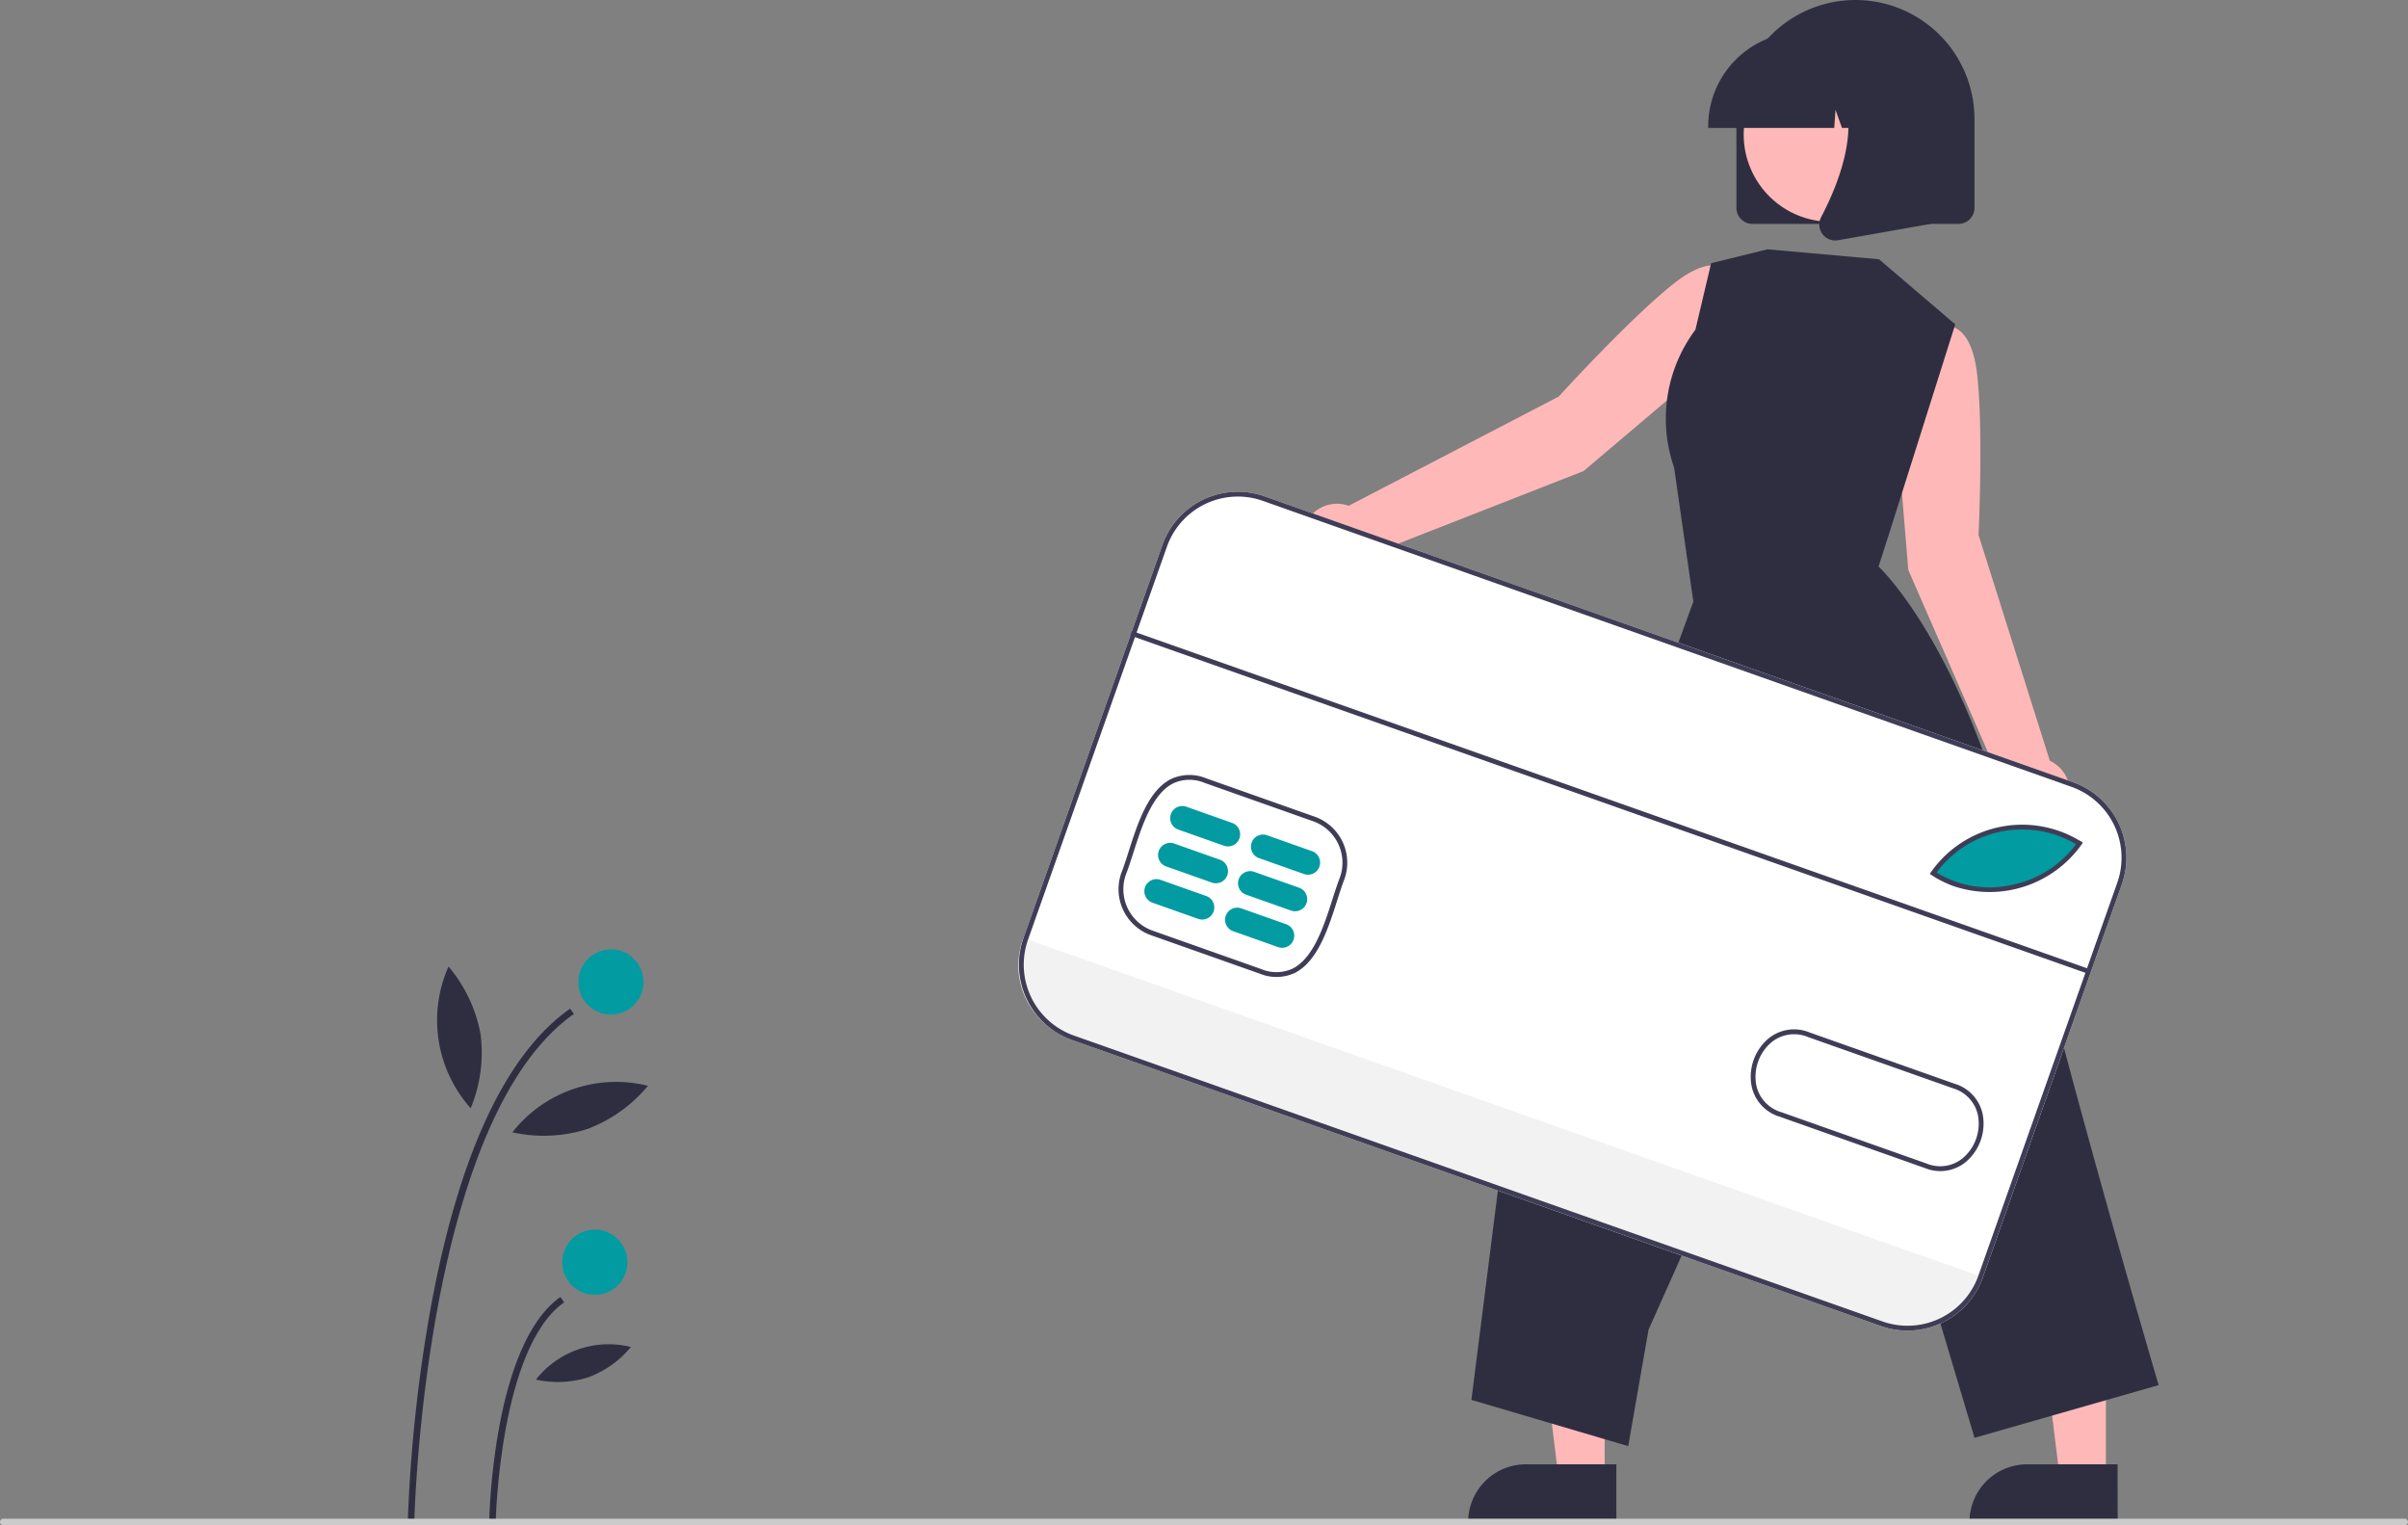 <svg id="subscription" xmlns="http://www.w3.org/2000/svg" width="225.51" height="142.813" viewBox="0 0 225.51 142.813">
  <rect x="0" y="0" width="225.51" height="142.813" fill="#808080" stroke="none"/>
  <path id="Path_390" data-name="Path 390" d="M804.863,596.082l-.61-.012a141.537,141.537,0,0,1,2.166-20.228c2.639-14.306,7.028-23.7,13.043-27.925l.35.5C805.76,558.284,804.87,595.705,804.863,596.082Z" transform="translate(-766.067 -453.473)" fill="#2f2e41"/>
  <path id="Path_391" data-name="Path 391" d="M807.863,657.416l-.61-.012c.013-.676.395-16.6,6.665-21.008l.35.5C808.251,641.121,807.866,657.253,807.863,657.416Z" transform="translate(-761.438 -514.952)" fill="#2f2e41"/>
  <ellipse id="Ellipse_42" data-name="Ellipse 42" cx="3.052" cy="3.052" rx="3.052" ry="3.052" transform="translate(54.166 88.896)" fill="#019ba1"/>
  <ellipse id="Ellipse_43" data-name="Ellipse 43" cx="3.052" cy="3.052" rx="3.052" ry="3.052" transform="translate(52.655 115.139)" fill="#019ba1"/>
  <path id="Path_392" data-name="Path 392" d="M836.526,541.326a13.554,13.554,0,0,1-.921,6.939A12.353,12.353,0,0,1,833.528,535,13.553,13.553,0,0,1,836.526,541.326Z" transform="translate(-791.524 -444.498)" fill="#2f2e41"/>
  <path id="Path_393" data-name="Path 393" d="M788.511,574.914a13.555,13.555,0,0,1-6.994.3,12.353,12.353,0,0,1,12.7-4.356A13.555,13.555,0,0,1,788.511,574.914Z" transform="translate(-733.534 -469.189)" fill="#2f2e41"/>
  <path id="Path_394" data-name="Path 394" d="M791.642,653.989a9.5,9.5,0,0,1-4.9.212,8.658,8.658,0,0,1,8.9-3.053A9.5,9.5,0,0,1,791.642,653.989Z" transform="translate(-736.553 -525.023)" fill="#2f2e41"/>
  <path id="Path_395" data-name="Path 395" d="M447.578,342.342l19.674-10.231s6.607-7.276,10.756-10.562,5.427-.872,5.427-.872l1.744,2.907-4.215,5.863-11.386,9.642-20.345,7.969a3.226,3.226,0,1,1-1.655-4.715Z" transform="translate(-321.273 -294.983)" fill="#ffb8b8"/>
  <path id="Path_396" data-name="Path 396" d="M345.164,346.426l1.165-7.126,3.289-.822s2.61-.8,3.22,4.454.137,15.074.137,15.074l6.678,21.146a3.233,3.233,0,1,1-4.5,2.164L346.4,361.295Z" transform="translate(-167.684 -307.915)" fill="#ffb8b8"/>
  <path id="Path_397" data-name="Path 397" d="M252.893,416.116h-4.3l-2.048-16.6h6.352Z" transform="translate(-102.617 -277.601)" fill="#ffb8b8"/>
  <path id="Path_398" data-name="Path 398" d="M498.2,687.732h-8.476a5.4,5.4,0,0,0-5.4,5.4v.176H498.2Z" transform="translate(-346.828 -550.622)" fill="#2f2e41"/>
  <path id="Path_399" data-name="Path 399" d="M99.065,416.116h-4.3l-2.047-16.6h6.352Z" transform="translate(98.152 -277.601)" fill="#ffb8b8"/>
  <path id="Path_400" data-name="Path 400" d="M344.372,687.732H335.9a5.4,5.4,0,0,0-5.4,5.4v.176h13.877Z" transform="translate(-146.058 -550.622)" fill="#2f2e41"/>
  <path id="Path_401" data-name="Path 401" d="M356.083,315.847l7.138,6.094-5.858,18.539-1.322,4.14s8.071,7.442,13.065,28.231,13.164,48.412,13.164,48.412L365.026,426.2,351,379.172l-16.5,36.894-1.905,10.912-14.686-4.33,3.464-27.367,17.321-47.373-1.8-12.558a13.885,13.885,0,0,1,1.992-12.9l1.472-6.236,5.274-1.3Z" transform="translate(-180.112 -291.57)" fill="#2f2e41"/>
  <path id="Path_402" data-name="Path 402" d="M375.926,259.386h19.3a1.5,1.5,0,0,0,1.5-1.5V249.57a11.147,11.147,0,1,0-22.294,0v8.319A1.5,1.5,0,0,0,375.926,259.386Z" transform="translate(-211.815 -238.422)" fill="#2f2e41"/>
  <ellipse id="Ellipse_44" data-name="Ellipse 44" cx="8.173" cy="8.173" rx="8.173" ry="8.173" transform="translate(168.22 23.689) rotate(-118.663)" fill="#ffb8b8"/>
  <path id="Path_403" data-name="Path 403" d="M392.885,257.22h11.8l.121-1.694.605,1.694h1.817l.24-3.358,1.2,3.358h3.516v-.166a8.828,8.828,0,0,0-8.818-8.818H401.7a8.828,8.828,0,0,0-8.818,8.818Z" transform="translate(-232.908 -245.241)" fill="#2f2e41"/>
  <path id="Path_404" data-name="Path 404" d="M389.451,276.165a1.531,1.531,0,0,0,.265-.023l8.641-1.525V260.335h-9.513l.236.275c3.277,3.822.808,10.018-.955,13.372a1.475,1.475,0,0,0,.117,1.566,1.491,1.491,0,0,0,1.208.617Z" transform="translate(-217.577 -253.648)" fill="#2f2e41"/>
  <path id="Path_405" data-name="Path 405" d="M332.789,440.655l75.734,26.777a7.5,7.5,0,0,0,9.556-4.564l13.01-36.8a7.5,7.5,0,0,0-4.564-9.556l-75.734-26.776a7.5,7.5,0,0,0-9.556,4.564l-13.01,36.8A7.5,7.5,0,0,0,332.789,440.655Z" transform="translate(-232.378 -343.266)" fill="#fff"/>
  <path id="Path_406" data-name="Path 406" d="M373.155,526.253l-.069.195a7.151,7.151,0,0,0,4.36,9.125l76.113,26.91a7.151,7.151,0,0,0,9.125-4.358l.069-.195Z" transform="translate(-277.308 -438.42)" fill="#f2f2f2"/>
  <path id="Path_407" data-name="Path 407" d="M342.753,496.567c5.02,3.3,11.454.817,13.7-2.8l-.359-.2A10.2,10.2,0,0,0,342.753,496.567Z" transform="translate(-161.882 -414.775)" fill="#019ba1"/>
  <path id="Path_408" data-name="Path 408" d="M580.107,494.823a4.108,4.108,0,0,0,3.289-.059c2.155-1.071,3.166-4.246,3.979-6.8.236-.742.46-1.443.687-2.016l0-.009a4.569,4.569,0,0,0-2.769-5.8l-10.187-3.6a4.106,4.106,0,0,0-3.285.059c-2.155,1.069-3.167,4.244-3.98,6.794-.237.744-.461,1.446-.689,2.02a4.572,4.572,0,0,0,2.768,5.811Zm7.532-9.036c-.233.587-.458,1.294-.7,2.042-.787,2.47-1.766,5.543-3.749,6.529a3.628,3.628,0,0,1-2.935.038l-10.184-3.6a4.115,4.115,0,0,1-2.495-5.225c.231-.58.457-1.29.7-2.041.787-2.469,1.767-5.541,3.75-6.525a3.625,3.625,0,0,1,2.932-.038l10.186,3.6A4.114,4.114,0,0,1,587.638,485.787Z" transform="translate(-462.144 -403.66)" fill="#3f3d56"/>
  <path id="Path_409" data-name="Path 409" d="M343.411,497.195a10.573,10.573,0,0,0,11.955-3.9l.125-.2-.56-.318a10.436,10.436,0,0,0-13.651,3.077l-.123.189.188.124A9.523,9.523,0,0,0,343.411,497.195Zm11.441-3.939a9.869,9.869,0,0,1-5.973,3.8,9.459,9.459,0,0,1-7.092-1.144,9.975,9.975,0,0,1,12.907-2.747Z" transform="translate(-160.429 -414.213)" fill="#3f3d56"/>
  <path id="Path_410" data-name="Path 410" d="M388,567.281a3.766,3.766,0,0,0,3.83-.636,4.711,4.711,0,0,0,1.541-4.355,3.78,3.78,0,0,0-2.654-2.93l-13.573-4.8a3.786,3.786,0,0,0-3.9.614,4.711,4.711,0,0,0-1.539,4.355,3.8,3.8,0,0,0,2.655,2.926l13.573,4.8Zm2.632-7.47a3.335,3.335,0,0,1,2.293,2.564,4.244,4.244,0,0,1-1.389,3.923,3.339,3.339,0,0,1-3.453.53l-13.58-4.8a3.344,3.344,0,0,1-2.357-2.583,4.244,4.244,0,0,1,1.387-3.923,3.353,3.353,0,0,1,3.456-.534l13.58,4.8.062.021Z" transform="translate(-207.679 -457.889)" fill="#3f3d56"/>
  <path id="Path_411" data-name="Path 411" d="M575.886,496.668l4.279,1.513a1.135,1.135,0,0,0,.756-2.139l-4.279-1.513a1.135,1.135,0,0,0-.756,2.139Z" transform="translate(-458.014 -416.331)" fill="#019ba1"/>
  <path id="Path_412" data-name="Path 412" d="M579.852,507.886l4.279,1.513a1.135,1.135,0,0,0,.756-2.139l-4.279-1.513a1.135,1.135,0,0,0-.756,2.139Z" transform="translate(-463.19 -424.126)" fill="#019ba1"/>
  <path id="Path_413" data-name="Path 413" d="M583.818,519.1l4.279,1.513a1.135,1.135,0,0,0,.756-2.139l-4.279-1.513a1.135,1.135,0,0,0-.756,2.139Z" transform="translate(-468.366 -431.92)" fill="#019ba1"/>
  <path id="Path_414" data-name="Path 414" d="M600.424,487.993l4.279,1.513a1.135,1.135,0,0,0,.756-2.139l-4.279-1.513a1.135,1.135,0,1,0-.756,2.139Z" transform="translate(-490.04 -410.303)" fill="#019ba1"/>
  <path id="Path_415" data-name="Path 415" d="M604.39,499.21l4.279,1.513a1.135,1.135,0,1,0,.756-2.139l-4.279-1.513a1.135,1.135,0,0,0-.756,2.139Z" transform="translate(-495.216 -418.097)" fill="#019ba1"/>
  <path id="Path_416" data-name="Path 416" d="M608.356,510.427l4.279,1.513a1.135,1.135,0,0,0,.756-2.139l-4.279-1.513a1.135,1.135,0,1,0-.756,2.139Z" transform="translate(-500.393 -425.891)" fill="#019ba1"/>
  <rect id="Rectangle_39" data-name="Rectangle 39" width="95.033" height="0.454" transform="matrix(-0.943, -0.333, 0.333, -0.943, 195.47, 91.152)" fill="#3f3d56"/>
  <path id="Path_417" data-name="Path 417" d="M332.789,440.655l75.734,26.777a7.5,7.5,0,0,0,9.556-4.564l13.01-36.8a7.5,7.5,0,0,0-4.564-9.556l-75.734-26.776a7.5,7.5,0,0,0-9.556,4.564l-13.01,36.8A7.5,7.5,0,0,0,332.789,440.655Zm93.585-23.713a7.042,7.042,0,0,1,4.287,8.977l-13.01,36.8A7.042,7.042,0,0,1,408.674,467L332.94,440.227a7.042,7.042,0,0,1-4.287-8.977l13.01-36.8a7.042,7.042,0,0,1,8.977-4.287Z" transform="translate(-232.378 -343.266)" fill="#3f3d56"/>
  <path id="Path_418" data-name="Path 418" d="M241.681,705.033h224.9a.305.305,0,1,0,0-.61h-224.9a.305.305,0,1,0,0,.61Z" transform="translate(-241.376 -562.22)" fill="#cbcbcb"/>
</svg>
